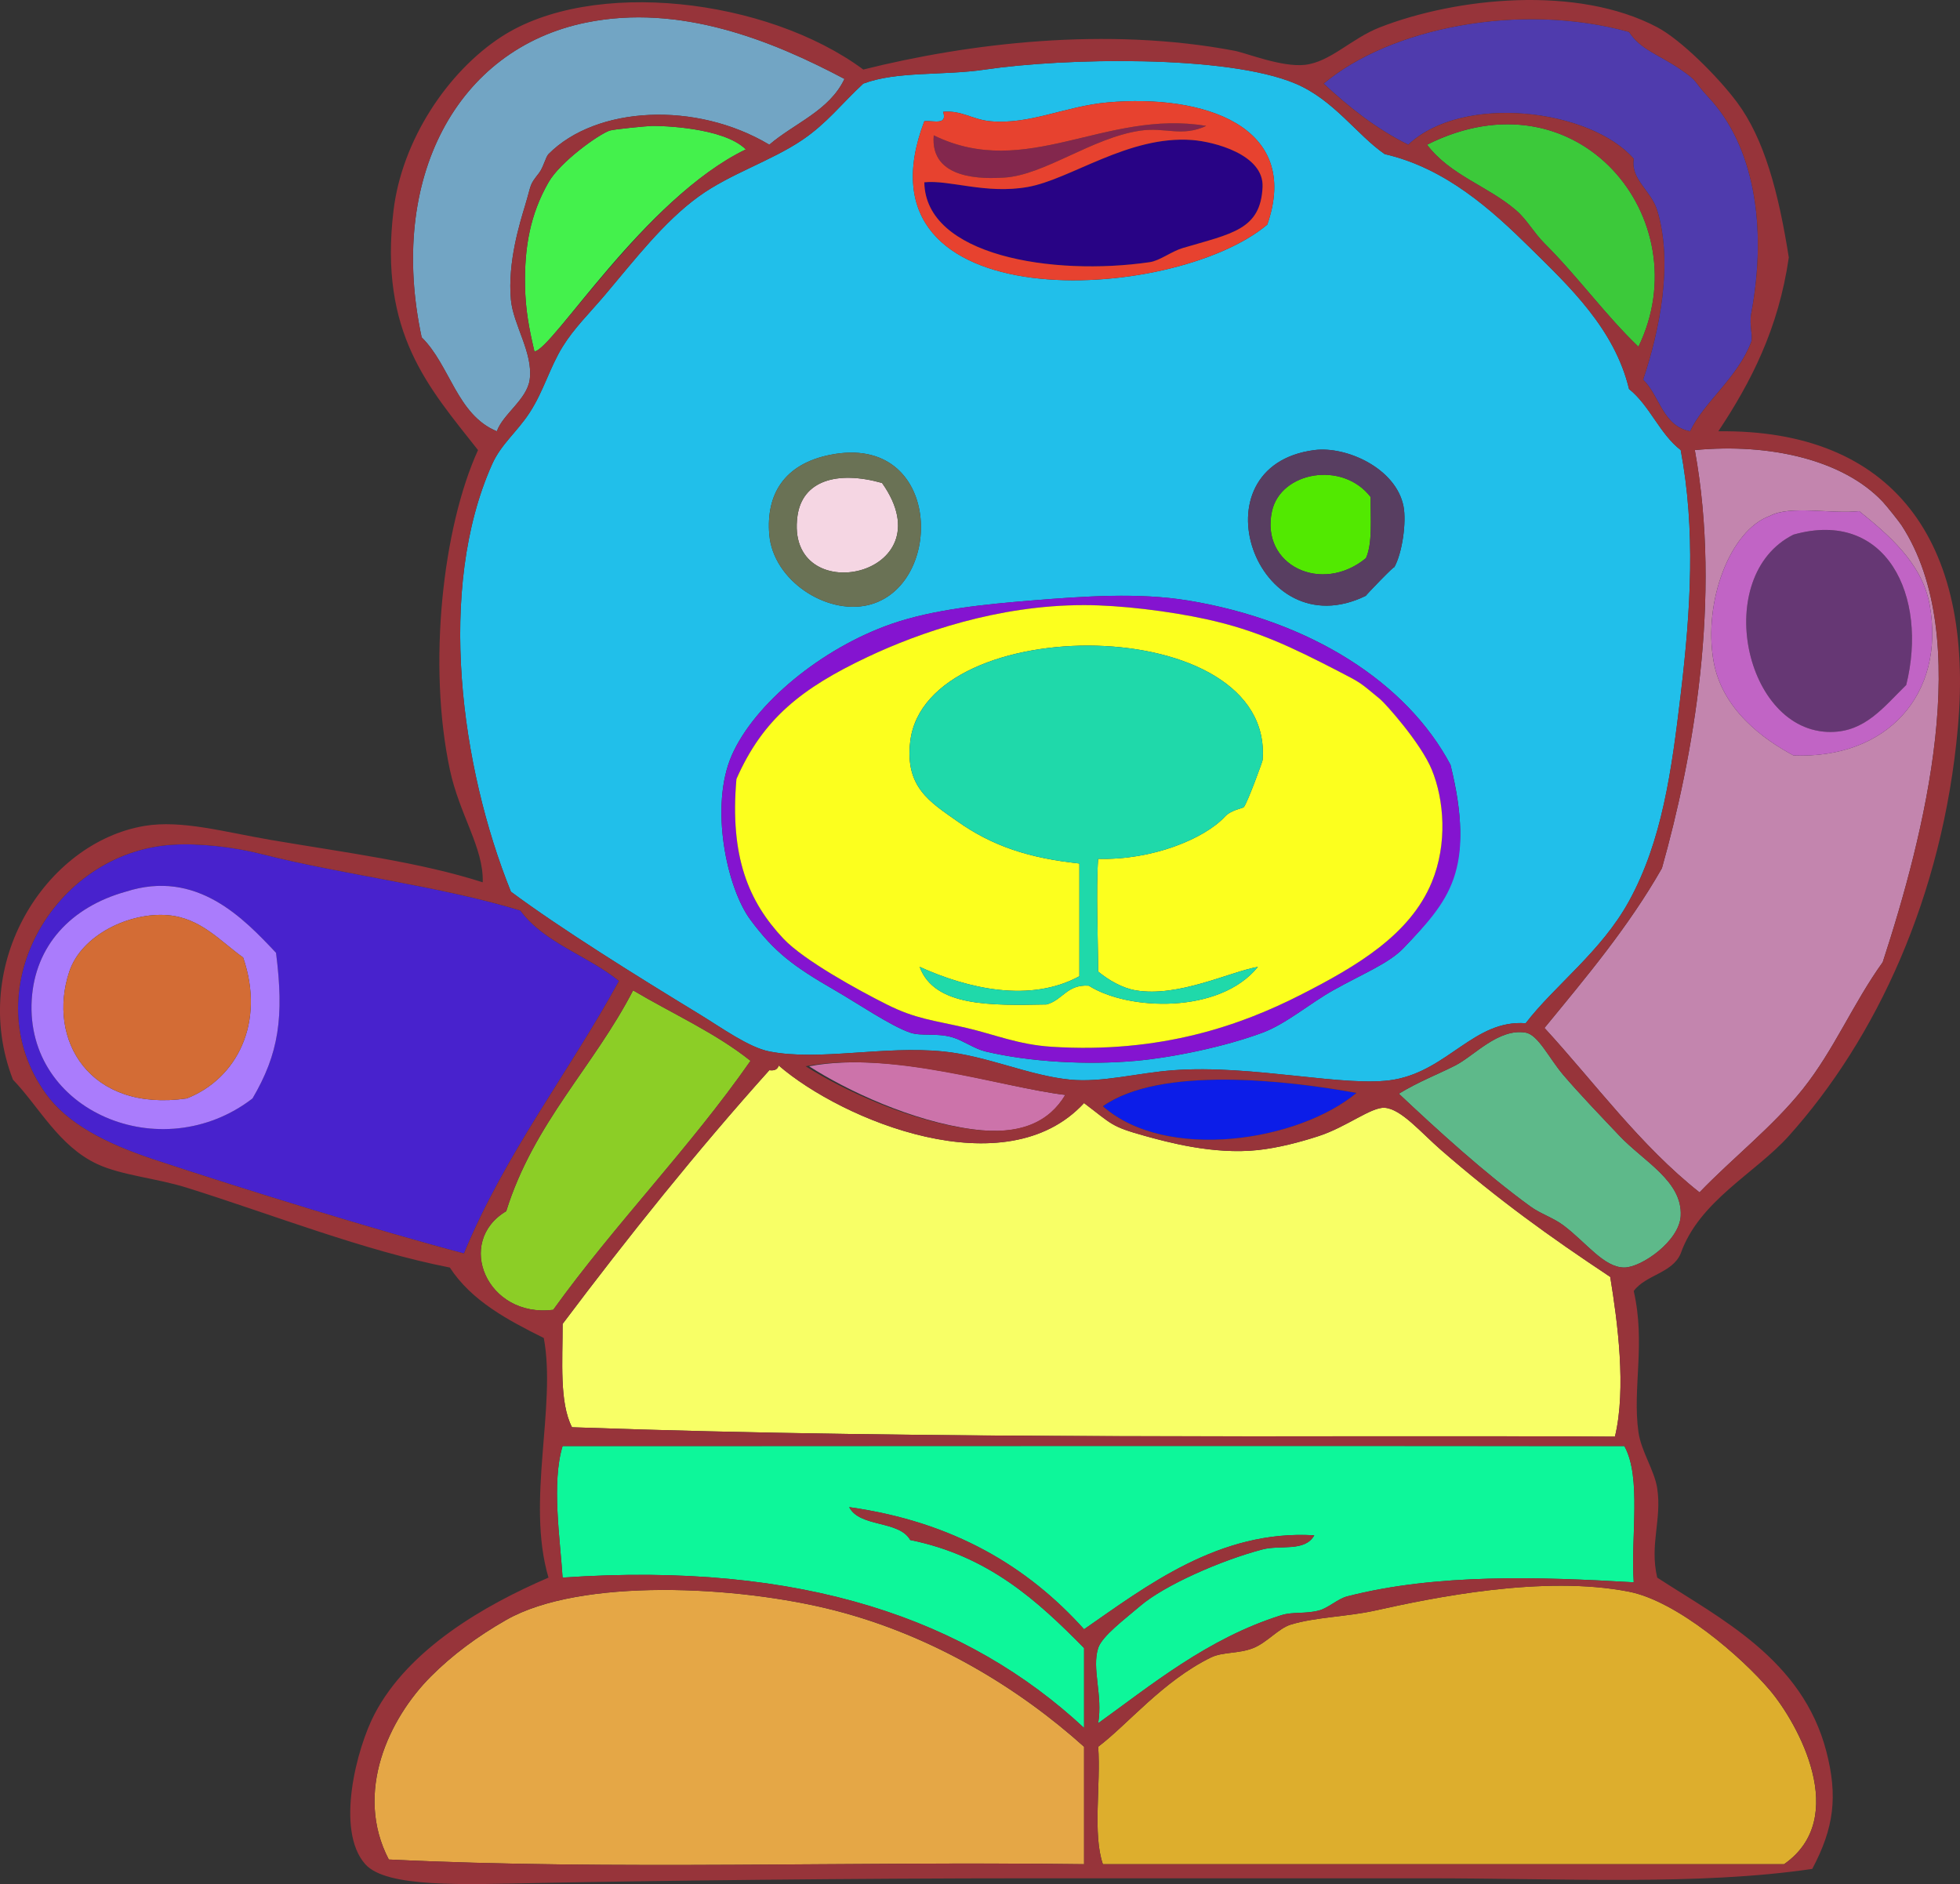 <?xml version="1.0" standalone="no"?>
<svg xmlns:rdf="http://www.w3.org/1999/02/22-rdf-syntax-ns#" xmlns="http://www.w3.org/2000/svg" xmlns:cc="http://web.resource.org/cc/" xmlns:xlink="http://www.w3.org/1999/xlink" xmlns:dc="http://purl.org/dc/elements/1.1/" xmlns:svg="http://www.w3.org/2000/svg" id="Layer_1" xml:space="preserve" overflow="visible" viewBox="0 0 417.152 400.985" version="1.1" enable-background="new 0 0 417.152 400.985">
			<rect x="0" y="0" width="417.152" height="400.985" fill="#333333" stroke="none"/>
			<g clip-rule="evenodd" fill-rule="evenodd">
				<path d="m179.73 16.799c-3.221 6.777-10.61 9.387-15.998 13.998-15.591-9.321-36.824-8.241-46.994 2-0.593 0.597-1.097 2.835-2 4-2.168 2.795-1.502 2.016-3 6.999-1.037 3.452-3.744 11.999-3 19.998 0.5 5.366 4.776 11.339 4 16.998-0.579 4.219-5.664 7.301-6.999 10.999-8.495-3.503-9.941-14.056-15.998-19.998-7.24-33.794 7.427-61.367 34.996-66.992 19.98-4.077 39.55 3.809 54.99 11.998z" fill="#80561B" style="fill:#72a5c4"/>
				<path d="m359.71 91.79c-5.864-1.134-6.448-7.549-9.998-10.999 3.556-10.624 6.396-24.808 2.999-35.996-1.297-4.272-5.712-6.589-4.999-10.999-9.192-10.58-36.385-13.982-47.994-3-6.906-3.425-12.639-8.025-17.998-12.998 13.99-11.779 41.602-17.469 64.992-10.999 2.398 3.753 6.341 4.808 10.999 7.999 3.927 2.69 2.525 2.274 5.999 5.999 9.378 10.058 12.565 26.951 8.999 45.994-0.44 2.348 0.433 4.864 0 6-2.95 7.712-10.11 12.82-13 18.999z" fill="#80561B" style="fill:#4f3bad"/>
				<path d="m294.72 32.797c12.982 2.997 22.74 11.851 30.996 19.998 8.243 8.134 17.904 17.152 20.997 29.996 4.442 3.557 6.486 9.512 10.999 12.999 3.177 16.943 2.158 33.844 0 51.994-1.948 16.379-3.955 31.155-10.999 43.994-5.909 10.771-15.871 17.979-21.997 25.997-10.882-0.814-16.459 9.959-27.997 11.998-10.079 1.781-30.062-3.26-46.994-2-7.641 0.569-15.137 2.675-21.997 2-8.817-0.867-17.646-5.071-26.996-5.999-12.731-1.263-26.39 2.092-36.996 0-4.417-0.871-10.177-5.065-14.998-7.999-13.098-7.971-29.417-18.137-39.995-25.997-10.68-26.438-15.874-64.456-4-90.989 1.924-4.299 5.299-6.835 7.999-10.999 2.991-4.613 4.248-9.547 6.999-13.999 2.456-3.973 5.63-7.025 8.999-10.999 6.206-7.318 12.494-15.576 19.998-20.997 6.706-4.845 15.375-7.521 21.997-11.999 5.305-3.587 8.341-7.69 12.999-11.999 7.244-2.717 16.91-1.652 25.997-3 16.562-2.456 51.32-3.213 65.992 3 8.19 3.48 13.03 10.883 18.99 15.008zm-25 14.998c7.325-21.031-13.697-27.817-33.996-25.997-9.01 0.808-16.578 4.796-24.997 4-3.788-0.359-6.082-2.361-9.999-2 1.007 3.008-2.228 1.772-4 2-16.19 42.509 52.84 38.979 73 21.997zm21 78.995c-0.273 0.134 6.543-6.963 5.999-6 1.767-3.132 2.635-9.715 2-12.998-1.571-8.126-12.183-12.894-18.997-11.999-25.91 3.4-12.48 42.519 11 30.999zm-126.99-13c0.835 9.758 12.131 17.082 20.998 14.998 16.453-3.867 15.851-36.724-7.999-31.996-9.91 1.961-13.72 8.516-13 16.996zm88.99 14c-10.345-1.7-21.983-0.891-32.996 0-10.022 0.811-21.018 1.877-29.997 4.999-14.862 5.168-29.181 16.986-33.996 27.997-4.721 10.796-1.077 28.17 4 34.996 5.068 6.813 9.022 9.825 17.998 14.999 4.761 2.744 11.859 7.587 15.998 8.999 2.376 0.811 5.601 0 8.999 0.999 2.287 0.673 4.65 2.438 6.999 3 9.411 2.253 21.767 2.929 31.996 2 7.858-0.714 18.892-2.98 26.997-5.999 4.98-1.855 10.007-6.192 14.998-8.999 6.218-3.497 11.838-5.7 14.998-8.999 9.59-10.009 15.378-17.512 9.999-38.995-9.25-17.45-29.71-30.7-56-35.01z" fill="#80561B" style="fill:#21bfea"/>
				<path d="m256.72 26.798c-5.182 2.407-8.771 0.229-13.999 1-10.389 1.532-20.395 9.462-28.996 9.999-4.326 0.27-15.838 0.568-14.998-8.999 19.74 9.674 36.53-5.602 58-2z" fill="#EEE1C5" style="fill:#83274d"/>
				<path d="m158.74 31.797c-21.696 10.505-41.232 42.757-44.994 42.995-1.167-4.94-1.913-8.895-2-13.998-0.139-8.166 1.078-15.153 5-21.998 2.502-4.366 10.645-10.19 12.999-10.999 0.86-0.295 8.023-0.979 8.999-1 1.86-0.039 15.25 0.279 19.99 5z" fill="#EEE1C5" style="fill:#44f14c"/>
				<path d="m348.71 73.792c-7.021-6.707-12.738-14.759-19.998-21.997-2.279-2.272-3.725-5.036-5.999-6.999-6.083-5.25-14.02-7.429-18.997-13.999 32.2-16.157 58.11 15.995 45 42.995z" fill="#EEE1C5" style="fill:#3cc93a"/>
				<path d="m196.73 38.796c5.388-0.557 13.077 2.575 21.998 1 9.146-1.615 21.47-11.016 34.996-9.999 4.7 0.354 15.308 3.1 14.998 9.999-0.409 9.119-6.533 9.909-16.998 12.999-2.383 0.704-4.877 2.691-6.999 3-20.76 3.019-47.77-1.376-48-16.999z" fill="#EEE1C5" style="fill:#280385"/>
				<path d="m361.71 253.77c-12.653-10.01-22.154-23.173-32.996-34.995 8.862-10.803 17.862-21.467 24.997-33.996 6.632-23.557 12.757-57.352 6.999-88.989 15.913-1.517 31.604 2.077 39.995 10.999 0.882 0.938 3.517 4.258 4 5 15.604 23.948 4.817 65.968-4 92.988-6.343 8.822-10.326 18.626-16.998 26.997-6.46 8.1-14.82 14.54-21.99 21.99zm3-112.99c1.815 10.224 10.569 16.549 16.998 19.998 19.884 0.786 32.353-12.952 28.996-31.996-1.572-8.922-8.833-15.026-14.998-19.997-6.012 0.654-14.648-1.317-18.998 1-8.49 3.04-14.26 18.29-12 31z" fill="#80561B" style="fill:#c385ae"/>
				<path d="m291.72 105.79c-0.055 4.611 0.443 9.775-1 12.999-9.424 7.766-22.526 1.535-19.997-9.999 1.85-8.42 15.02-10.778 21-3z" fill="#D59F0F" style="fill:#52e901"/>
				<path d="m187.73 102.79c14.195 20.078-20.821 27.205-17.998 6.999 1.04-7.42 8.32-9.72 18-7z" fill="#D59F0F" style="fill:#f5d6e3"/>
				<path d="m381.71 113.79c19.747-5.567 28.701 13.048 23.997 31.996-4.873 4.791-8.775 9.946-15.998 9.999-18.5 0.13-25.47-33.29-8-42z" fill="#EEE1C5" style="fill:#663774"/>
				<path d="m308.72 162.78c5.463 22.664-0.409 28.986-9.999 38.995-3.16 3.299-8.78 5.502-14.998 8.999-4.991 2.807-10.018 7.144-14.998 8.999-8.105 3.019-19.139 5.285-26.997 5.999-10.229 0.929-22.585 0.253-31.996-2-2.349-0.562-4.712-2.327-6.999-3-3.398-0.999-6.623-0.188-8.999-0.999-4.139-1.412-11.237-6.255-15.998-8.999-8.975-5.174-12.93-8.186-17.998-14.999-5.077-6.825-8.72-24.2-4-34.996 4.815-11.011 19.134-22.828 33.996-27.997 8.979-3.122 19.975-4.188 29.997-4.999 11.012-0.891 22.651-1.7 32.996 0 26.29 4.32 46.75 17.57 56 35zm-141.99 37c4.319 4.587 15.938 10.962 21.998 13.998 6.201 3.107 9.717 3.301 16.998 5 5.918 1.381 11.016 3.549 17.998 3.999 23.439 1.513 40.552-4.678 52.993-10.998 12.183-6.19 23.392-12.878 27.996-23.998 3.386-8.174 2.654-17.558 0-23.997-2.33-5.655-9.859-14.066-10.998-14.998-4.334-3.543-3.696-3.269-8.999-5.999-9.778-5.036-17.2-8.64-27.996-10.999-7.831-1.711-18.276-3-25.997-3-18.462 0-35.238 5.925-45.994 10.999-14.17 6.684-22.369 13.216-27.997 25.997-1.43 16.53 2.57 26.1 10 34z" style="fill:#8414d0"/>
				<path d="m156.74 165.78c5.627-12.78 13.826-19.312 27.997-25.997 10.756-5.074 27.532-10.999 45.994-10.999 7.721 0 18.166 1.289 25.997 3 10.796 2.359 18.218 5.963 27.996 10.999 5.303 2.73 4.665 2.456 8.999 5.999 1.139 0.932 8.668 9.343 10.998 14.998 2.654 6.439 3.386 15.823 0 23.997-4.604 11.12-15.813 17.807-27.996 23.998-12.441 6.32-29.554 12.511-52.993 10.998-6.982-0.45-12.08-2.618-17.998-3.999-7.28-1.699-10.797-1.893-16.998-5-6.06-3.036-17.679-9.411-21.998-13.998-7.44-7.9-11.44-17.47-10-34zm103.98 8c1.306-1.413 3.808-1.761 4-2 0.819-1.021 3.977-9.716 3.999-9.999 2.521-31.759-71.667-31.852-74.991-4-1.164 9.753 4.208 12.9 9.999 16.998 7.575 5.361 15.367 7.853 25.997 8.999v23.997c-10.496 5.703-23.696 2.662-33.996-2 3.162 8.503 15.105 8.226 26.997 7.999 3.435-0.898 4.345-4.32 8.999-3.999 8.384 5.352 27.885 6.062 35.995-4-5.978 1.05-16.912 6.537-25.997 5-2.885-0.488-5.716-2.139-7.998-4-0.013-6.091-0.493-17.785 0-23.997 11.47 0.34 22.64-4.27 27-9z" fill="#EEE1C5" style="fill:#fcff1e"/>
				<path d="m233.73 182.78c-0.493 6.212-0.013 17.906 0 23.997 2.282 1.861 5.113 3.512 7.998 4 9.085 1.537 20.02-3.95 25.997-5-8.11 10.062-27.611 9.352-35.995 4-4.654-0.321-5.564 3.101-8.999 3.999-11.892 0.227-23.834 0.504-26.997-7.999 10.299 4.662 23.5 7.703 33.996 2v-23.997c-10.629-1.146-18.422-3.638-25.997-8.999-5.791-4.098-11.163-7.245-9.999-16.998 3.323-27.852 77.511-27.759 74.991 4-0.022 0.283-3.18 8.978-3.999 9.999-0.192 0.239-2.694 0.587-4 2-4.37 4.73-15.54 9.34-27 9z" style="fill:#1fd9aa"/>
				<path d="m131.74 208.78c-10.724 19.605-24.118 36.541-32.996 57.993-18.114-4.789-46.583-13.562-65.992-19.998-10.276-3.407-18.423-7.639-22.998-13.998-15.459-21.495 1.445-51.43 26.997-52.994 5.723-0.35 13.047 0.479 18.998 2 17.119 4.375 38.032 6.794 54.993 11.999 5.07 6.92 14.4 9.59 21 15zm-124.99 3.99c-1.426 23.759 27.658 35.904 46.994 20.998 5.595-9.529 6.749-17.305 5-30.996-6.868-7.275-16.851-17.893-31.996-12.999-11.698 3.29-19.309 11.53-19.998 23z" fill="#80561B" style="fill:#4822cd"/>
				<path d="m26.751 189.78c15.146-4.894 25.128 5.723 31.996 12.999 1.749 13.691 0.595 21.467-5 30.996-19.336 14.906-48.42 2.761-46.994-20.998 0.69-11.48 8.301-19.72 19.998-23zm8.999 5c-8.067-0.694-18.38 4.139-20.998 11.999-4.821 14.478 4.296 29.994 24.997 26.997 10.64-4.181 16.774-16.069 11.999-29.996-4.867-3.45-8.987-8.4-15.998-9z" style="fill:#aa7cfc"/>
				<path d="m51.749 203.78c4.775 13.927-1.358 25.815-11.999 29.996-20.701 2.997-29.818-12.52-24.997-26.997 2.618-7.86 12.931-12.693 20.998-11.999 7.01 0.6 11.13 5.55 15.998 9z" fill="#EEE1C5" style="fill:#d36c35"/>
				<path d="m134.74 210.78c8.365 4.966 17.592 9.07 24.997 14.998-13.015 18.647-28.738 34.587-41.995 52.993-14.139 1.75-20.943-14.496-9.999-20.997 5.87-18.79 18.6-30.73 27-46.99z" fill="#B4D5F0" style="fill:#8cce26"/>
				<path d="m297.72 232.77c4.324-2.627 8.192-4.065 11.999-5.999 4.011-2.038 9.208-7.987 14.998-6.999 2.667 0.455 4.996 5.477 7.999 8.998 3.276 3.844 7.676 8.445 11.998 12.999 5.18 5.457 13.386 9.615 12.999 16.998-0.285 5.421-8.41 10.998-11.999 10.998-4.378 0-8.096-5.328-12.998-8.999-2.137-1.6-4.841-2.43-6.999-3.999-9.78-7.11-19.84-16.32-28-24z" fill="#B4D5F0" style="fill:#5eb98a"/>
				<path d="m172.21 226.93c18.142-3.398 40.818 4.451 54.52 6.104-3.389 5.654-9.322 8.7-19.627 7.323-12.99-1.73-26.9-8.27-34.89-13.42z" fill="#B4D5F0" style="fill:#cc73aa"/>
				<path d="m230.73 234.77c5.994 4.517 5.596 4.951 12.998 6.999 4.453 1.231 14.533 4.03 23.997 2.999 4.287-0.467 8.904-1.656 12.999-2.999 5.901-1.936 11.149-6.202 13.998-6 3.525 0.252 7.683 5.249 11.998 8.999 12.139 10.547 22.92 18.322 35.996 26.997 1.552 9.534 3.465 23.747 0.999 33.995-62.897-0.368-144.8 0.757-221.97-1.999-2.715-5.285-1.983-14.015-2-21.997 14.021-18.643 28.548-36.778 43.995-53.994 1.163 0.163 1.779-0.221 2-0.999 13.48 11.66 48.27 26.08 64.97 8z" fill="#B4D5F0" style="fill:#f8ff66"/>
				<path d="m288.72 232.61c-12.351 10.326-40.507 14.744-53.993 2.835 12.17-8.64 39.21-5.53 53.99-2.83z" fill="#B4D5F0" style="fill:#0c1de8"/>
				<path d="m345.71 307.76c3.7 6.633 1.334 19.33 2 28.997-20.189-1.167-42.047-1.883-60.992 2.999-2.011 0.519-4.002 2.479-5.999 3-2.984 0.778-5.516 0.222-7.999 1-15.754 4.938-27.854 15.007-38.995 22.997 1.012-5.975-1.406-11.603 0-15.998 0.82-2.566 5.801-6.258 8.998-8.999 5.062-4.338 17.164-9.694 25.997-11.999 3.826-0.998 9.012 0.581 10.999-2.999-20.232-1.232-35.794 10.865-48.994 19.997-11.99-13.34-27.791-22.869-49.994-25.996 2.281 4.384 10.584 2.747 12.998 6.999 16.633 3.364 27.083 12.911 36.996 22.997v16.998c-24.687-22.975-59.791-35.531-110.99-31.996-0.522-8.273-2.386-20.102 0-27.997 72.86-0.01 153.28-0.05 225.96 0z" fill="#fff" style="fill:#0df79a"/>
				<path d="m230.73 371.76v24.997c-49.01-0.651-100.63 1.312-147.98-1-7.434-14.26 0.027-30.019 8.999-38.995 4.473-4.476 9.818-8.476 15.998-11.998 15.781-8.995 49.265-7.341 69.991-2 20.74 5.34 39.01 16.44 52.99 29z" fill="#80561B" style="fill:#e5a746"/>
				<path d="m379.71 396.75h-144.98c-2.217-6.448-0.418-16.913-0.999-24.997 6.298-4.75 13.734-13.963 23.996-18.998 2.504-1.228 5.896-0.761 8.999-1.999 2.972-1.187 5.359-4.19 7.999-5 5.251-1.609 11.982-1.662 17.998-2.999 11.99-2.665 35.67-7.614 53.993-4 10.208 2.014 23.868 13.754 29.996 20.998 5.94 7.05 17.1 27.16 2.99 37z" fill="#80561B" style="fill:#ddae2d"/>
				<path d="m365.71 91.79c37.194-0.482 54.525 23.385 50.993 62.992-3.217 36.072-17.457 66.327-35.995 86.989-7.1 7.912-19.032 13.772-22.997 24.997-1.772 4.227-7.466 4.533-9.999 7.998 2.56 11.19-0.308 20.676 1 29.997 0.58 4.137 3.407 8.132 3.999 11.998 1.02 6.662-1.665 11.938 0 18.998 13.326 8.688 30.888 17.326 35.996 36.995 2.471 9.515 1.646 16.28-3 24.997-23.995 3.571-53.323 1.999-81.989 1.999h-83.99c-38.353 0-81.618 0.527-104.99 1-16.16 0.328-32.504 1.047-36.996-3.999-6.391-7.181-1.858-24.647 2-31.996 7.271-13.85 23.355-23.12 36.996-28.996-4.799-16.268 1.731-36.437-1-50.994-7.789-3.876-15.394-7.936-19.998-14.998-18.351-3.594-37.646-11.247-55.993-16.998-6.45-2.021-13.826-2.604-18.998-4.999-8.229-3.811-12.436-12.227-17.998-17.998-9.507-24.632 7.006-50.455 27.997-53.993 7.895-1.331 17.029 1.304 26.997 3 15.807 2.689 31.51 4.672 44.995 8.999 0.238-7.32-4.953-14.356-7-23.997-4.721-22.234-1.572-51.368 6-67.991-10.523-13.361-21.119-24.918-17.985-50.993 1.791-14.9 11.461-29.515 22.997-36.996 19.267-12.494 56.381-8.232 76.99 7 22.392-5.597 51.692-9.174 78.99-4 2.537 0.481 10.087 3.553 14.998 3 5.462-0.615 9.838-5.603 15.998-7.999 16.236-6.317 41.911-9.034 58.992 0 5.01 2.649 12.909 10.499 16.998 15.998 5.754 7.738 8.793 19.008 10.999 32.996-2.18 15.149-8.08 26.589-15 36.995zm-240.97-86.989c-27.568 5.625-42.235 33.197-34.996 66.992 6.057 5.942 7.503 16.494 15.998 19.998 1.335-3.698 6.42-6.78 6.999-10.999 0.777-5.659-3.5-11.632-4-16.998-0.745-7.999 1.962-16.546 3-19.998 1.498-4.983 0.832-4.204 3-6.999 0.903-1.164 1.407-3.403 2-4 10.17-10.241 31.403-11.321 46.994-2 5.388-4.611 12.777-7.221 15.998-13.998-15.44-8.189-35.01-16.075-54.99-11.998zm247.97 67.991c0.433-1.135-0.44-3.651 0-6 3.566-19.043 0.379-35.937-8.999-45.994-3.474-3.725-2.072-3.309-5.999-5.999-4.658-3.191-8.601-4.246-10.999-7.999-23.391-6.47-51.002-0.781-64.992 10.999 5.359 4.973 11.092 9.573 17.998 12.998 11.609-10.982 38.802-7.58 47.994 3-0.713 4.41 3.702 6.727 4.999 10.999 3.397 11.188 0.557 25.372-2.999 35.996 3.55 3.449 4.134 9.864 9.998 10.999 2.89-6.18 10.05-11.288 13-18.999zm-96.99-54.993c-14.672-6.212-49.43-5.455-65.992-3-9.087 1.347-18.753 0.283-25.997 3-4.657 4.308-7.694 8.412-12.999 11.999-6.622 4.477-15.292 7.153-21.997 11.999-7.504 5.421-13.792 13.679-19.998 20.997-3.369 3.973-6.543 7.026-8.999 10.999-2.751 4.452-4.008 9.386-6.999 13.999-2.7 4.163-6.075 6.699-7.999 10.999-11.874 26.533-6.681 64.551 4 90.989 10.578 7.86 26.897 18.026 39.995 25.997 4.821 2.934 10.581 7.128 14.998 7.999 10.605 2.092 24.264-1.263 36.996 0 9.35 0.928 18.179 5.132 26.996 5.999 6.86 0.675 14.356-1.431 21.997-2 16.932-1.26 36.915 3.781 46.994 2 11.538-2.039 17.115-12.812 27.997-11.998 6.126-8.019 16.088-15.226 21.997-25.997 7.044-12.839 9.051-27.615 10.999-43.994 2.158-18.15 3.177-35.05 0-51.994-4.513-3.486-6.557-9.441-10.999-12.999-3.093-12.844-12.754-21.862-20.997-29.996-8.256-8.146-18.014-17.001-30.996-19.998-5.95-4.131-10.79-11.534-18.99-15.004zm-136.98 8.999c-0.975 0.021-8.138 0.705-8.999 1-2.354 0.808-10.497 6.633-12.999 10.999-3.922 6.844-5.139 13.832-5 21.998 0.087 5.104 0.833 9.058 2 13.998 3.762-0.237 24.161-33.117 44.994-42.995-4.73-4.722-18.12-5.04-19.99-5zm164.98 3.999c4.978 6.569 12.914 8.749 18.997 13.999 2.274 1.963 3.72 4.727 5.999 6.999 7.26 7.238 12.978 15.29 19.998 21.997 13.1-27-12.81-59.152-45-42.995zm79.99 200.97c6.672-8.371 10.655-18.175 16.998-26.997 8.817-27.02 19.604-69.04 4-92.988-0.483-0.741-3.118-4.062-4-5-8.392-8.922-24.082-12.516-39.995-10.999 5.758 31.637-0.367 65.432-6.999 88.989-7.135 12.529-16.135 23.193-24.997 33.996 10.842 11.822 20.343 24.985 32.996 34.995 7.16-7.44 15.52-13.88 21.99-21.99zm-272.97-37.99c-16.961-5.205-37.875-7.623-54.993-11.999-5.95-1.521-13.275-2.35-18.998-2-25.552 1.564-42.457 31.499-26.997 52.994 4.574 6.359 12.722 10.591 22.998 13.998 19.409 6.436 47.877 15.209 65.992 19.998 8.877-21.452 22.272-38.388 32.996-57.993-6.6-5.41-15.93-8.08-21-15zm-3 63.99c-10.944 6.501-4.14 22.747 9.999 20.997 13.257-18.406 28.98-34.346 41.995-52.993-7.405-5.928-16.632-10.032-24.997-14.998-8.4 16.26-21.13 28.2-27 46.99zm217.97-1c2.158 1.569 4.862 2.399 6.999 3.999 4.902 3.671 8.62 8.999 12.998 8.999 3.589 0 11.714-5.577 11.999-10.998 0.387-7.383-7.819-11.541-12.999-16.998-4.322-4.554-8.722-9.155-11.998-12.999-3.003-3.521-5.332-8.543-7.999-8.998-5.79-0.988-10.987 4.961-14.998 6.999-3.807 1.934-7.675 3.372-11.999 5.999 8.17 7.68 18.23 16.89 28 24zm-118.88-16.42c10.448 1.377 16.463-1.669 19.899-7.323-13.891-1.652-36.881-9.502-55.274-6.104 8.1 5.15 22.2 11.69 35.37 13.42zm-41.1-13.58c-0.221 0.778-0.837 1.162-2 0.999-15.447 17.216-29.974 35.352-43.995 53.994 0.017 7.982-0.715 16.712 2 21.997 77.171 2.756 159.07 1.631 221.97 1.999 2.466-10.248 0.553-24.461-0.999-33.995-13.076-8.675-23.857-16.45-35.996-26.997-4.315-3.75-8.473-8.747-11.998-8.999-2.849-0.202-8.097 4.064-13.998 6-4.095 1.343-8.712 2.532-12.999 2.999-9.464 1.031-19.544-1.768-23.997-2.999-7.402-2.048-7.004-2.482-12.998-6.999-16.68 18.09-51.47 3.67-64.98-7.99zm68.99 8.67c13.486 11.909 41.643 7.491 53.993-2.835-14.77-2.69-41.81-5.8-53.99 2.84zm-114.98 72.32c-2.386 7.896-0.522 19.724 0 27.997 51.195-3.535 86.3 9.021 110.99 31.996v-16.998c-9.912-10.086-20.362-19.633-36.996-22.997-2.414-4.252-10.717-2.615-12.998-6.999 22.203 3.127 38.004 12.656 49.994 25.996 13.2-9.132 28.762-21.229 48.994-19.997-1.987 3.58-7.173 2.001-10.999 2.999-8.833 2.305-20.936 7.661-25.997 11.999-3.197 2.741-8.178 6.433-8.998 8.999-1.406 4.396 1.012 10.023 0 15.998 11.142-7.99 23.241-18.06 38.995-22.997 2.483-0.778 5.015-0.222 7.999-1 1.997-0.521 3.988-2.481 5.999-3 18.945-4.882 40.803-4.166 60.992-2.999-0.666-9.667 1.7-22.364-2-28.997-72.66-0.05-153.08-0.01-225.95 0zm57.99 35c-20.727-5.341-54.21-6.995-69.991 2-6.18 3.522-11.525 7.522-15.998 11.998-8.971 8.977-16.433 24.735-8.999 38.995 47.349 2.312 98.972 0.349 147.98 1v-24.997c-13.97-12.56-32.24-23.66-52.99-29zm198.98 17c-6.128-7.244-19.788-18.984-29.996-20.998-18.323-3.614-42.003 1.335-53.993 4-6.016 1.337-12.747 1.39-17.998 2.999-2.64 0.81-5.027 3.813-7.999 5-3.103 1.238-6.495 0.771-8.999 1.999-10.262 5.035-17.698 14.248-23.996 18.998 0.581 8.084-1.218 18.549 0.999 24.997h144.98c14.12-9.85 2.96-29.96-2.99-37z" style="fill:#97343a"/>
				<path d="m196.73 25.798c1.772-0.228 5.007 1.008 4-2 3.917-0.361 6.21 1.641 9.999 2 8.418 0.797 15.987-3.192 24.997-4 20.299-1.82 41.321 4.965 33.996 25.997-20.17 16.982-89.2 20.512-73-21.997zm2 3c-0.84 9.567 10.672 9.269 14.998 8.999 8.601-0.537 18.607-8.467 28.996-9.999 5.229-0.771 8.817 1.407 13.999-1-21.48-3.602-38.27 11.674-58 2zm45.99 26.996c2.122-0.309 4.616-2.296 6.999-3 10.465-3.09 16.589-3.88 16.998-12.999 0.31-6.899-10.298-9.645-14.998-9.999-13.525-1.018-25.85 8.384-34.996 9.999-8.92 1.575-16.61-1.557-21.998-1 0.24 15.624 27.25 20.019 48 16.999z" style="fill:#e7422f"/>
				<path d="m176.73 96.79c23.85-4.728 24.452 28.128 7.999 31.996-8.867 2.084-20.163-5.24-20.998-14.998-0.72-8.48 3.09-15.035 13-17zm-7 13c-2.823 20.206 32.193 13.079 17.998-6.999-9.68-2.72-16.96-0.42-18 7z" style="fill:#6a7255"/>
				<path d="m376.71 109.79c4.35-2.316 12.986-0.346 18.998-1 6.165 4.971 13.426 11.075 14.998 19.997 3.356 19.044-9.112 32.782-28.996 31.996-6.429-3.448-15.183-9.774-16.998-19.998-2.26-12.72 3.51-27.97 12-31zm13 45.99c7.223-0.052 11.125-5.208 15.998-9.999 4.704-18.948-4.25-37.563-23.997-31.996-17.47 8.72-10.5 42.14 8 42z" style="fill:#c164c5"/>
				<path d="m279.72 95.79c6.814-0.895 17.426 3.872 18.997 11.999 0.635 3.283-0.233 9.866-2 12.998 0.544-0.964-6.272 6.134-5.999 6-23.48 11.52-36.91-27.599-11-31zm-9 13c-2.529 11.533 10.573 17.765 19.997 9.999 1.443-3.223 0.945-8.387 1-12.999-5.98-7.778-19.15-5.42-21 3z" style="fill:#583e61"/>
			</g>
		</svg>